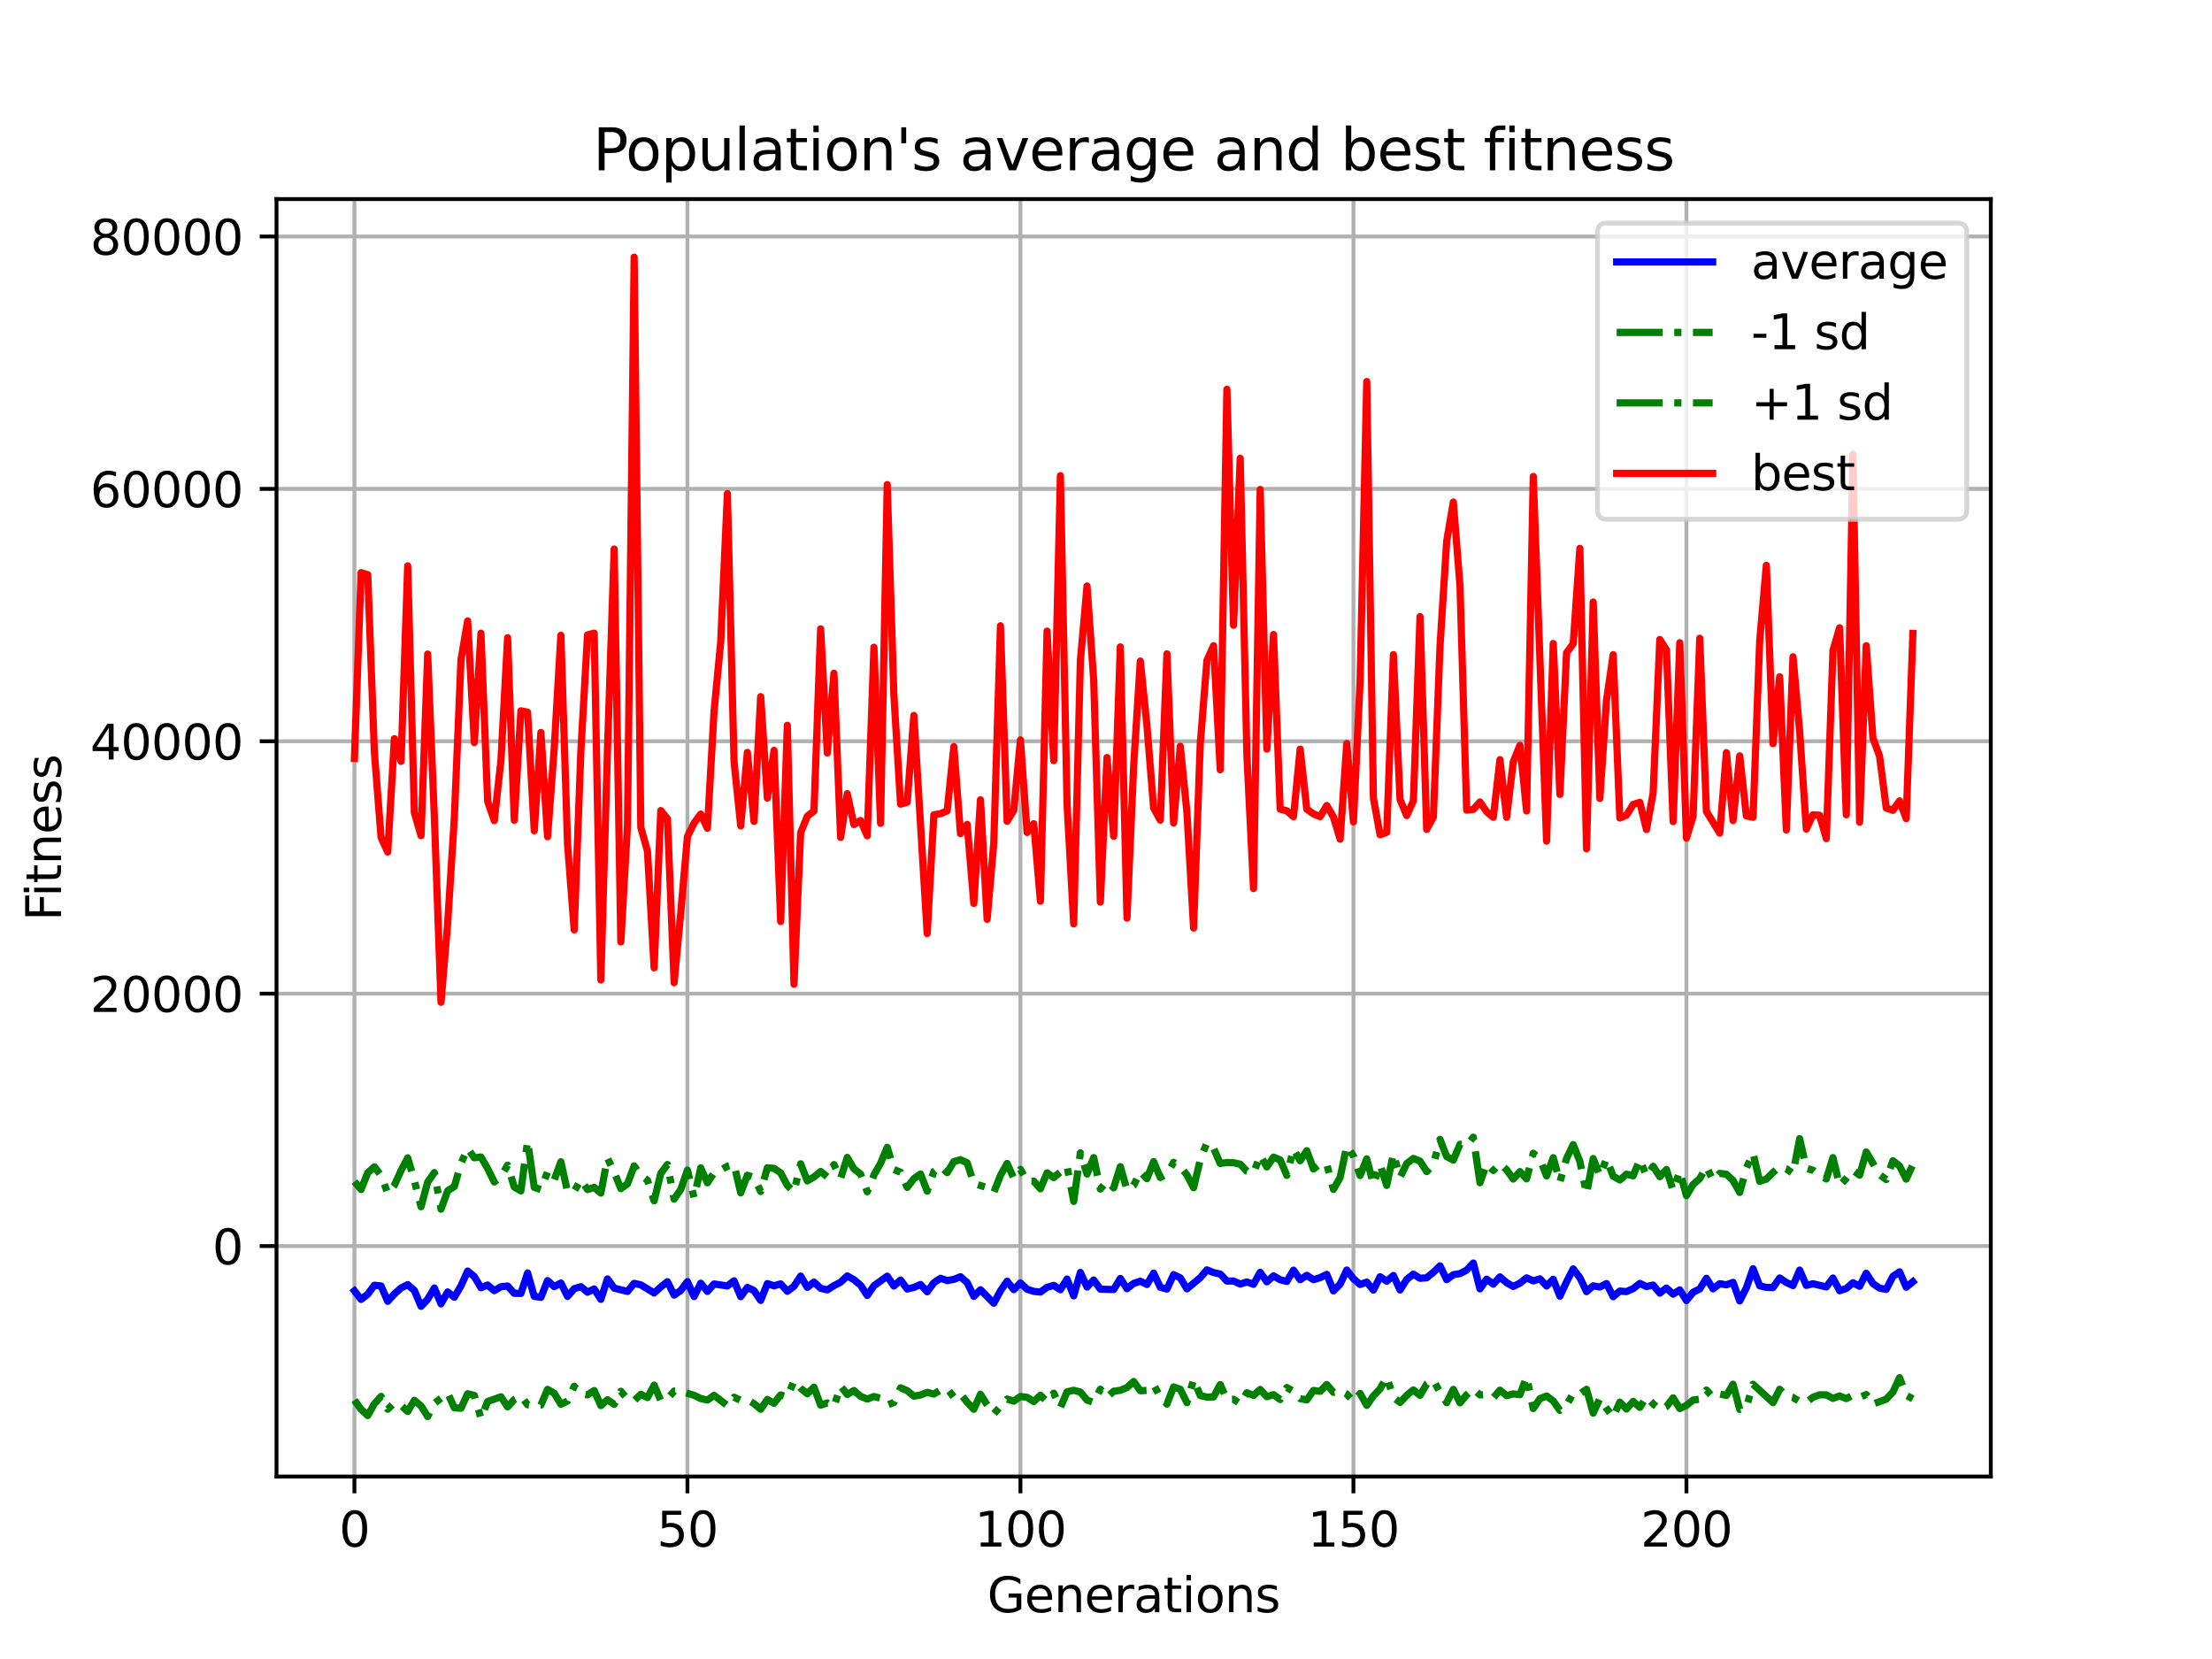 <?xml version="1.0" encoding="utf-8" standalone="no"?>
<!DOCTYPE svg PUBLIC "-//W3C//DTD SVG 1.1//EN"
  "http://www.w3.org/Graphics/SVG/1.1/DTD/svg11.dtd">
<svg xmlns:xlink="http://www.w3.org/1999/xlink" width="460.8pt" height="345.6pt" viewBox="0 0 460.8 345.6" xmlns="http://www.w3.org/2000/svg" version="1.1">
 <defs>
  <style type="text/css">*{stroke-linejoin: round; stroke-linecap: butt}</style>
 </defs>
 <g id="figure_1">
  <g id="patch_1">
   <path d="M 0 345.6 
L 460.8 345.6 
L 460.8 0 
L 0 0 
z
" style="fill: #ffffff"/>
  </g>
  <g id="axes_1">
   <g id="patch_2">
    <path d="M 57.6 307.584 
L 414.72 307.584 
L 414.72 41.472 
L 57.6 41.472 
z
" style="fill: #ffffff"/>
   </g>
   <g id="matplotlib.axis_1">
    <g id="xtick_1">
     <g id="line2d_1">
      <path d="M 73.833 307.584 
L 73.833 41.472 
" clip-path="url(#p786866c94f)" style="fill: none; stroke: #b0b0b0; stroke-width: 0.8; stroke-linecap: square"/>
     </g>
     <g id="line2d_2">
      <defs>
       <path id="m89f3558fd3" d="M 0 0 
L 0 3.5 
" style="stroke: #000000; stroke-width: 0.8"/>
      </defs>
      <g>
       <use xlink:href="#m89f3558fd3" x="73.833" y="307.584" style="stroke: #000000; stroke-width: 0.8"/>
      </g>
     </g>
     <g id="text_1">
      <!-- 0 -->
      <g transform="translate(70.651 322.182)scale(0.1 -0.1)">
       <defs>
        <path id="DejaVuSans-30" d="M 2034 4250 
Q 1547 4250 1301 3770 
Q 1056 3291 1056 2328 
Q 1056 1369 1301 889 
Q 1547 409 2034 409 
Q 2525 409 2770 889 
Q 3016 1369 3016 2328 
Q 3016 3291 2770 3770 
Q 2525 4250 2034 4250 
z
M 2034 4750 
Q 2819 4750 3233 4129 
Q 3647 3509 3647 2328 
Q 3647 1150 3233 529 
Q 2819 -91 2034 -91 
Q 1250 -91 836 529 
Q 422 1150 422 2328 
Q 422 3509 836 4129 
Q 1250 4750 2034 4750 
z
" transform="scale(0.016)"/>
       </defs>
       <use xlink:href="#DejaVuSans-30"/>
      </g>
     </g>
    </g>
    <g id="xtick_2">
     <g id="line2d_3">
      <path d="M 143.203 307.584 
L 143.203 41.472 
" clip-path="url(#p786866c94f)" style="fill: none; stroke: #b0b0b0; stroke-width: 0.8; stroke-linecap: square"/>
     </g>
     <g id="line2d_4">
      <g>
       <use xlink:href="#m89f3558fd3" x="143.203" y="307.584" style="stroke: #000000; stroke-width: 0.8"/>
      </g>
     </g>
     <g id="text_2">
      <!-- 50 -->
      <g transform="translate(136.841 322.182)scale(0.1 -0.1)">
       <defs>
        <path id="DejaVuSans-35" d="M 691 4666 
L 3169 4666 
L 3169 4134 
L 1269 4134 
L 1269 2991 
Q 1406 3038 1543 3061 
Q 1681 3084 1819 3084 
Q 2600 3084 3056 2656 
Q 3513 2228 3513 1497 
Q 3513 744 3044 326 
Q 2575 -91 1722 -91 
Q 1428 -91 1123 -41 
Q 819 9 494 109 
L 494 744 
Q 775 591 1075 516 
Q 1375 441 1709 441 
Q 2250 441 2565 725 
Q 2881 1009 2881 1497 
Q 2881 1984 2565 2268 
Q 2250 2553 1709 2553 
Q 1456 2553 1204 2497 
Q 953 2441 691 2322 
L 691 4666 
z
" transform="scale(0.016)"/>
       </defs>
       <use xlink:href="#DejaVuSans-35"/>
       <use xlink:href="#DejaVuSans-30" x="63.623"/>
      </g>
     </g>
    </g>
    <g id="xtick_3">
     <g id="line2d_5">
      <path d="M 212.574 307.584 
L 212.574 41.472 
" clip-path="url(#p786866c94f)" style="fill: none; stroke: #b0b0b0; stroke-width: 0.8; stroke-linecap: square"/>
     </g>
     <g id="line2d_6">
      <g>
       <use xlink:href="#m89f3558fd3" x="212.574" y="307.584" style="stroke: #000000; stroke-width: 0.8"/>
      </g>
     </g>
     <g id="text_3">
      <!-- 100 -->
      <g transform="translate(203.03 322.182)scale(0.1 -0.1)">
       <defs>
        <path id="DejaVuSans-31" d="M 794 531 
L 1825 531 
L 1825 4091 
L 703 3866 
L 703 4441 
L 1819 4666 
L 2450 4666 
L 2450 531 
L 3481 531 
L 3481 0 
L 794 0 
L 794 531 
z
" transform="scale(0.016)"/>
       </defs>
       <use xlink:href="#DejaVuSans-31"/>
       <use xlink:href="#DejaVuSans-30" x="63.623"/>
       <use xlink:href="#DejaVuSans-30" x="127.246"/>
      </g>
     </g>
    </g>
    <g id="xtick_4">
     <g id="line2d_7">
      <path d="M 281.945 307.584 
L 281.945 41.472 
" clip-path="url(#p786866c94f)" style="fill: none; stroke: #b0b0b0; stroke-width: 0.8; stroke-linecap: square"/>
     </g>
     <g id="line2d_8">
      <g>
       <use xlink:href="#m89f3558fd3" x="281.945" y="307.584" style="stroke: #000000; stroke-width: 0.8"/>
      </g>
     </g>
     <g id="text_4">
      <!-- 150 -->
      <g transform="translate(272.401 322.182)scale(0.1 -0.1)">
       <use xlink:href="#DejaVuSans-31"/>
       <use xlink:href="#DejaVuSans-35" x="63.623"/>
       <use xlink:href="#DejaVuSans-30" x="127.246"/>
      </g>
     </g>
    </g>
    <g id="xtick_5">
     <g id="line2d_9">
      <path d="M 351.315 307.584 
L 351.315 41.472 
" clip-path="url(#p786866c94f)" style="fill: none; stroke: #b0b0b0; stroke-width: 0.8; stroke-linecap: square"/>
     </g>
     <g id="line2d_10">
      <g>
       <use xlink:href="#m89f3558fd3" x="351.315" y="307.584" style="stroke: #000000; stroke-width: 0.8"/>
      </g>
     </g>
     <g id="text_5">
      <!-- 200 -->
      <g transform="translate(341.771 322.182)scale(0.1 -0.1)">
       <defs>
        <path id="DejaVuSans-32" d="M 1228 531 
L 3431 531 
L 3431 0 
L 469 0 
L 469 531 
Q 828 903 1448 1529 
Q 2069 2156 2228 2338 
Q 2531 2678 2651 2914 
Q 2772 3150 2772 3378 
Q 2772 3750 2511 3984 
Q 2250 4219 1831 4219 
Q 1534 4219 1204 4116 
Q 875 4013 500 3803 
L 500 4441 
Q 881 4594 1212 4672 
Q 1544 4750 1819 4750 
Q 2544 4750 2975 4387 
Q 3406 4025 3406 3419 
Q 3406 3131 3298 2873 
Q 3191 2616 2906 2266 
Q 2828 2175 2409 1742 
Q 1991 1309 1228 531 
z
" transform="scale(0.016)"/>
       </defs>
       <use xlink:href="#DejaVuSans-32"/>
       <use xlink:href="#DejaVuSans-30" x="63.623"/>
       <use xlink:href="#DejaVuSans-30" x="127.246"/>
      </g>
     </g>
    </g>
    <g id="text_6">
     <!-- Generations -->
     <g transform="translate(205.662 335.861)scale(0.1 -0.1)">
      <defs>
       <path id="DejaVuSans-47" d="M 3809 666 
L 3809 1919 
L 2778 1919 
L 2778 2438 
L 4434 2438 
L 4434 434 
Q 4069 175 3628 42 
Q 3188 -91 2688 -91 
Q 1594 -91 976 548 
Q 359 1188 359 2328 
Q 359 3472 976 4111 
Q 1594 4750 2688 4750 
Q 3144 4750 3555 4637 
Q 3966 4525 4313 4306 
L 4313 3634 
Q 3963 3931 3569 4081 
Q 3175 4231 2741 4231 
Q 1884 4231 1454 3753 
Q 1025 3275 1025 2328 
Q 1025 1384 1454 906 
Q 1884 428 2741 428 
Q 3075 428 3337 486 
Q 3600 544 3809 666 
z
" transform="scale(0.016)"/>
       <path id="DejaVuSans-65" d="M 3597 1894 
L 3597 1613 
L 953 1613 
Q 991 1019 1311 708 
Q 1631 397 2203 397 
Q 2534 397 2845 478 
Q 3156 559 3463 722 
L 3463 178 
Q 3153 47 2828 -22 
Q 2503 -91 2169 -91 
Q 1331 -91 842 396 
Q 353 884 353 1716 
Q 353 2575 817 3079 
Q 1281 3584 2069 3584 
Q 2775 3584 3186 3129 
Q 3597 2675 3597 1894 
z
M 3022 2063 
Q 3016 2534 2758 2815 
Q 2500 3097 2075 3097 
Q 1594 3097 1305 2825 
Q 1016 2553 972 2059 
L 3022 2063 
z
" transform="scale(0.016)"/>
       <path id="DejaVuSans-6e" d="M 3513 2113 
L 3513 0 
L 2938 0 
L 2938 2094 
Q 2938 2591 2744 2837 
Q 2550 3084 2163 3084 
Q 1697 3084 1428 2787 
Q 1159 2491 1159 1978 
L 1159 0 
L 581 0 
L 581 3500 
L 1159 3500 
L 1159 2956 
Q 1366 3272 1645 3428 
Q 1925 3584 2291 3584 
Q 2894 3584 3203 3211 
Q 3513 2838 3513 2113 
z
" transform="scale(0.016)"/>
       <path id="DejaVuSans-72" d="M 2631 2963 
Q 2534 3019 2420 3045 
Q 2306 3072 2169 3072 
Q 1681 3072 1420 2755 
Q 1159 2438 1159 1844 
L 1159 0 
L 581 0 
L 581 3500 
L 1159 3500 
L 1159 2956 
Q 1341 3275 1631 3429 
Q 1922 3584 2338 3584 
Q 2397 3584 2469 3576 
Q 2541 3569 2628 3553 
L 2631 2963 
z
" transform="scale(0.016)"/>
       <path id="DejaVuSans-61" d="M 2194 1759 
Q 1497 1759 1228 1600 
Q 959 1441 959 1056 
Q 959 750 1161 570 
Q 1363 391 1709 391 
Q 2188 391 2477 730 
Q 2766 1069 2766 1631 
L 2766 1759 
L 2194 1759 
z
M 3341 1997 
L 3341 0 
L 2766 0 
L 2766 531 
Q 2569 213 2275 61 
Q 1981 -91 1556 -91 
Q 1019 -91 701 211 
Q 384 513 384 1019 
Q 384 1609 779 1909 
Q 1175 2209 1959 2209 
L 2766 2209 
L 2766 2266 
Q 2766 2663 2505 2880 
Q 2244 3097 1772 3097 
Q 1472 3097 1187 3025 
Q 903 2953 641 2809 
L 641 3341 
Q 956 3463 1253 3523 
Q 1550 3584 1831 3584 
Q 2591 3584 2966 3190 
Q 3341 2797 3341 1997 
z
" transform="scale(0.016)"/>
       <path id="DejaVuSans-74" d="M 1172 4494 
L 1172 3500 
L 2356 3500 
L 2356 3053 
L 1172 3053 
L 1172 1153 
Q 1172 725 1289 603 
Q 1406 481 1766 481 
L 2356 481 
L 2356 0 
L 1766 0 
Q 1100 0 847 248 
Q 594 497 594 1153 
L 594 3053 
L 172 3053 
L 172 3500 
L 594 3500 
L 594 4494 
L 1172 4494 
z
" transform="scale(0.016)"/>
       <path id="DejaVuSans-69" d="M 603 3500 
L 1178 3500 
L 1178 0 
L 603 0 
L 603 3500 
z
M 603 4863 
L 1178 4863 
L 1178 4134 
L 603 4134 
L 603 4863 
z
" transform="scale(0.016)"/>
       <path id="DejaVuSans-6f" d="M 1959 3097 
Q 1497 3097 1228 2736 
Q 959 2375 959 1747 
Q 959 1119 1226 758 
Q 1494 397 1959 397 
Q 2419 397 2687 759 
Q 2956 1122 2956 1747 
Q 2956 2369 2687 2733 
Q 2419 3097 1959 3097 
z
M 1959 3584 
Q 2709 3584 3137 3096 
Q 3566 2609 3566 1747 
Q 3566 888 3137 398 
Q 2709 -91 1959 -91 
Q 1206 -91 779 398 
Q 353 888 353 1747 
Q 353 2609 779 3096 
Q 1206 3584 1959 3584 
z
" transform="scale(0.016)"/>
       <path id="DejaVuSans-73" d="M 2834 3397 
L 2834 2853 
Q 2591 2978 2328 3040 
Q 2066 3103 1784 3103 
Q 1356 3103 1142 2972 
Q 928 2841 928 2578 
Q 928 2378 1081 2264 
Q 1234 2150 1697 2047 
L 1894 2003 
Q 2506 1872 2764 1633 
Q 3022 1394 3022 966 
Q 3022 478 2636 193 
Q 2250 -91 1575 -91 
Q 1294 -91 989 -36 
Q 684 19 347 128 
L 347 722 
Q 666 556 975 473 
Q 1284 391 1588 391 
Q 1994 391 2212 530 
Q 2431 669 2431 922 
Q 2431 1156 2273 1281 
Q 2116 1406 1581 1522 
L 1381 1569 
Q 847 1681 609 1914 
Q 372 2147 372 2553 
Q 372 3047 722 3315 
Q 1072 3584 1716 3584 
Q 2034 3584 2315 3537 
Q 2597 3491 2834 3397 
z
" transform="scale(0.016)"/>
      </defs>
      <use xlink:href="#DejaVuSans-47"/>
      <use xlink:href="#DejaVuSans-65" x="77.49"/>
      <use xlink:href="#DejaVuSans-6e" x="139.014"/>
      <use xlink:href="#DejaVuSans-65" x="202.393"/>
      <use xlink:href="#DejaVuSans-72" x="263.916"/>
      <use xlink:href="#DejaVuSans-61" x="305.029"/>
      <use xlink:href="#DejaVuSans-74" x="366.309"/>
      <use xlink:href="#DejaVuSans-69" x="405.518"/>
      <use xlink:href="#DejaVuSans-6f" x="433.301"/>
      <use xlink:href="#DejaVuSans-6e" x="494.482"/>
      <use xlink:href="#DejaVuSans-73" x="557.861"/>
     </g>
    </g>
   </g>
   <g id="matplotlib.axis_2">
    <g id="ytick_1">
     <g id="line2d_11">
      <path d="M 57.6 259.58 
L 414.72 259.58 
" clip-path="url(#p786866c94f)" style="fill: none; stroke: #b0b0b0; stroke-width: 0.8; stroke-linecap: square"/>
     </g>
     <g id="line2d_12">
      <defs>
       <path id="m055a1d7d1d" d="M 0 0 
L -3.5 0 
" style="stroke: #000000; stroke-width: 0.8"/>
      </defs>
      <g>
       <use xlink:href="#m055a1d7d1d" x="57.6" y="259.58" style="stroke: #000000; stroke-width: 0.8"/>
      </g>
     </g>
     <g id="text_7">
      <!-- 0 -->
      <g transform="translate(44.237 263.38)scale(0.1 -0.1)">
       <use xlink:href="#DejaVuSans-30"/>
      </g>
     </g>
    </g>
    <g id="ytick_2">
     <g id="line2d_13">
      <path d="M 57.6 207.001 
L 414.72 207.001 
" clip-path="url(#p786866c94f)" style="fill: none; stroke: #b0b0b0; stroke-width: 0.8; stroke-linecap: square"/>
     </g>
     <g id="line2d_14">
      <g>
       <use xlink:href="#m055a1d7d1d" x="57.6" y="207.001" style="stroke: #000000; stroke-width: 0.8"/>
      </g>
     </g>
     <g id="text_8">
      <!-- 20000 -->
      <g transform="translate(18.788 210.801)scale(0.1 -0.1)">
       <use xlink:href="#DejaVuSans-32"/>
       <use xlink:href="#DejaVuSans-30" x="63.623"/>
       <use xlink:href="#DejaVuSans-30" x="127.246"/>
       <use xlink:href="#DejaVuSans-30" x="190.869"/>
       <use xlink:href="#DejaVuSans-30" x="254.492"/>
      </g>
     </g>
    </g>
    <g id="ytick_3">
     <g id="line2d_15">
      <path d="M 57.6 154.422 
L 414.72 154.422 
" clip-path="url(#p786866c94f)" style="fill: none; stroke: #b0b0b0; stroke-width: 0.8; stroke-linecap: square"/>
     </g>
     <g id="line2d_16">
      <g>
       <use xlink:href="#m055a1d7d1d" x="57.6" y="154.422" style="stroke: #000000; stroke-width: 0.8"/>
      </g>
     </g>
     <g id="text_9">
      <!-- 40000 -->
      <g transform="translate(18.788 158.221)scale(0.1 -0.1)">
       <defs>
        <path id="DejaVuSans-34" d="M 2419 4116 
L 825 1625 
L 2419 1625 
L 2419 4116 
z
M 2253 4666 
L 3047 4666 
L 3047 1625 
L 3713 1625 
L 3713 1100 
L 3047 1100 
L 3047 0 
L 2419 0 
L 2419 1100 
L 313 1100 
L 313 1709 
L 2253 4666 
z
" transform="scale(0.016)"/>
       </defs>
       <use xlink:href="#DejaVuSans-34"/>
       <use xlink:href="#DejaVuSans-30" x="63.623"/>
       <use xlink:href="#DejaVuSans-30" x="127.246"/>
       <use xlink:href="#DejaVuSans-30" x="190.869"/>
       <use xlink:href="#DejaVuSans-30" x="254.492"/>
      </g>
     </g>
    </g>
    <g id="ytick_4">
     <g id="line2d_17">
      <path d="M 57.6 101.843 
L 414.72 101.843 
" clip-path="url(#p786866c94f)" style="fill: none; stroke: #b0b0b0; stroke-width: 0.8; stroke-linecap: square"/>
     </g>
     <g id="line2d_18">
      <g>
       <use xlink:href="#m055a1d7d1d" x="57.6" y="101.843" style="stroke: #000000; stroke-width: 0.8"/>
      </g>
     </g>
     <g id="text_10">
      <!-- 60000 -->
      <g transform="translate(18.788 105.642)scale(0.1 -0.1)">
       <defs>
        <path id="DejaVuSans-36" d="M 2113 2584 
Q 1688 2584 1439 2293 
Q 1191 2003 1191 1497 
Q 1191 994 1439 701 
Q 1688 409 2113 409 
Q 2538 409 2786 701 
Q 3034 994 3034 1497 
Q 3034 2003 2786 2293 
Q 2538 2584 2113 2584 
z
M 3366 4563 
L 3366 3988 
Q 3128 4100 2886 4159 
Q 2644 4219 2406 4219 
Q 1781 4219 1451 3797 
Q 1122 3375 1075 2522 
Q 1259 2794 1537 2939 
Q 1816 3084 2150 3084 
Q 2853 3084 3261 2657 
Q 3669 2231 3669 1497 
Q 3669 778 3244 343 
Q 2819 -91 2113 -91 
Q 1303 -91 875 529 
Q 447 1150 447 2328 
Q 447 3434 972 4092 
Q 1497 4750 2381 4750 
Q 2619 4750 2861 4703 
Q 3103 4656 3366 4563 
z
" transform="scale(0.016)"/>
       </defs>
       <use xlink:href="#DejaVuSans-36"/>
       <use xlink:href="#DejaVuSans-30" x="63.623"/>
       <use xlink:href="#DejaVuSans-30" x="127.246"/>
       <use xlink:href="#DejaVuSans-30" x="190.869"/>
       <use xlink:href="#DejaVuSans-30" x="254.492"/>
      </g>
     </g>
    </g>
    <g id="ytick_5">
     <g id="line2d_19">
      <path d="M 57.6 49.264 
L 414.72 49.264 
" clip-path="url(#p786866c94f)" style="fill: none; stroke: #b0b0b0; stroke-width: 0.8; stroke-linecap: square"/>
     </g>
     <g id="line2d_20">
      <g>
       <use xlink:href="#m055a1d7d1d" x="57.6" y="49.264" style="stroke: #000000; stroke-width: 0.8"/>
      </g>
     </g>
     <g id="text_11">
      <!-- 80000 -->
      <g transform="translate(18.788 53.063)scale(0.1 -0.1)">
       <defs>
        <path id="DejaVuSans-38" d="M 2034 2216 
Q 1584 2216 1326 1975 
Q 1069 1734 1069 1313 
Q 1069 891 1326 650 
Q 1584 409 2034 409 
Q 2484 409 2743 651 
Q 3003 894 3003 1313 
Q 3003 1734 2745 1975 
Q 2488 2216 2034 2216 
z
M 1403 2484 
Q 997 2584 770 2862 
Q 544 3141 544 3541 
Q 544 4100 942 4425 
Q 1341 4750 2034 4750 
Q 2731 4750 3128 4425 
Q 3525 4100 3525 3541 
Q 3525 3141 3298 2862 
Q 3072 2584 2669 2484 
Q 3125 2378 3379 2068 
Q 3634 1759 3634 1313 
Q 3634 634 3220 271 
Q 2806 -91 2034 -91 
Q 1263 -91 848 271 
Q 434 634 434 1313 
Q 434 1759 690 2068 
Q 947 2378 1403 2484 
z
M 1172 3481 
Q 1172 3119 1398 2916 
Q 1625 2713 2034 2713 
Q 2441 2713 2670 2916 
Q 2900 3119 2900 3481 
Q 2900 3844 2670 4047 
Q 2441 4250 2034 4250 
Q 1625 4250 1398 4047 
Q 1172 3844 1172 3481 
z
" transform="scale(0.016)"/>
       </defs>
       <use xlink:href="#DejaVuSans-38"/>
       <use xlink:href="#DejaVuSans-30" x="63.623"/>
       <use xlink:href="#DejaVuSans-30" x="127.246"/>
       <use xlink:href="#DejaVuSans-30" x="190.869"/>
       <use xlink:href="#DejaVuSans-30" x="254.492"/>
      </g>
     </g>
    </g>
    <g id="text_12">
     <!-- Fitness -->
     <g transform="translate(12.708 191.845)rotate(-90)scale(0.1 -0.1)">
      <defs>
       <path id="DejaVuSans-46" d="M 628 4666 
L 3309 4666 
L 3309 4134 
L 1259 4134 
L 1259 2759 
L 3109 2759 
L 3109 2228 
L 1259 2228 
L 1259 0 
L 628 0 
L 628 4666 
z
" transform="scale(0.016)"/>
      </defs>
      <use xlink:href="#DejaVuSans-46"/>
      <use xlink:href="#DejaVuSans-69" x="50.27"/>
      <use xlink:href="#DejaVuSans-74" x="78.053"/>
      <use xlink:href="#DejaVuSans-6e" x="117.262"/>
      <use xlink:href="#DejaVuSans-65" x="180.641"/>
      <use xlink:href="#DejaVuSans-73" x="242.164"/>
      <use xlink:href="#DejaVuSans-73" x="294.264"/>
     </g>
    </g>
   </g>
   <g id="line2d_21">
    <path d="M 73.833 268.908 
L 75.22 270.694 
L 76.608 269.601 
L 77.995 267.743 
L 79.382 267.886 
L 80.77 271.084 
L 82.157 269.566 
L 83.545 268.309 
L 84.932 267.614 
L 86.319 268.833 
L 87.707 272.13 
L 89.094 270.667 
L 90.482 268.319 
L 91.869 271.62 
L 93.257 269.125 
L 94.644 270.23 
L 96.031 267.869 
L 97.419 264.784 
L 98.806 265.939 
L 100.194 268.256 
L 101.581 267.694 
L 102.968 268.87 
L 104.356 268.048 
L 105.743 267.902 
L 107.131 269.417 
L 108.518 269.446 
L 109.905 265.173 
L 111.293 270.053 
L 112.68 270.261 
L 114.068 266.771 
L 115.455 268.032 
L 116.843 267.275 
L 118.23 270.065 
L 119.617 268.467 
L 121.005 268.04 
L 122.392 269.193 
L 123.78 268.507 
L 125.167 270.676 
L 126.554 266.428 
L 127.942 268.345 
L 130.717 269.029 
L 132.104 267.345 
L 133.491 267.656 
L 136.266 269.349 
L 137.654 268.097 
L 139.041 266.998 
L 140.429 269.791 
L 141.816 268.82 
L 143.203 266.987 
L 144.591 270.085 
L 145.978 267.32 
L 147.366 269.031 
L 148.753 267.477 
L 151.528 267.883 
L 152.915 266.814 
L 154.303 270.111 
L 155.69 268.196 
L 157.077 268.857 
L 158.465 270.894 
L 159.852 267.393 
L 161.24 267.858 
L 162.627 267.457 
L 164.015 268.994 
L 165.402 267.958 
L 166.789 265.828 
L 168.177 268.179 
L 169.564 267.076 
L 170.952 268.372 
L 172.339 268.701 
L 173.726 267.825 
L 175.114 267.106 
L 176.501 265.8 
L 177.889 266.579 
L 179.276 267.735 
L 180.663 269.864 
L 182.051 267.856 
L 184.826 265.848 
L 186.213 267.894 
L 187.601 266.652 
L 188.988 268.526 
L 190.375 268.194 
L 191.763 267.585 
L 193.15 269.105 
L 194.538 267.22 
L 195.925 266.286 
L 197.312 266.765 
L 198.7 266.519 
L 200.087 265.962 
L 201.475 267.176 
L 202.862 270.053 
L 204.25 268.68 
L 207.024 271.483 
L 208.412 268.913 
L 209.799 266.905 
L 211.187 268.656 
L 212.574 267.254 
L 213.961 268.579 
L 215.349 269.008 
L 216.736 269.158 
L 218.124 268.165 
L 219.511 267.77 
L 220.898 268.68 
L 222.286 266.449 
L 223.673 269.95 
L 225.061 265.073 
L 226.448 268.118 
L 227.836 266.647 
L 229.223 268.552 
L 231.998 268.64 
L 233.385 266.329 
L 234.773 268.456 
L 236.16 267.357 
L 237.547 266.898 
L 238.935 267.582 
L 240.322 265.213 
L 241.71 268.158 
L 243.097 268.529 
L 244.484 265.531 
L 245.872 266.199 
L 247.259 268.487 
L 250.034 266.163 
L 251.422 264.537 
L 252.809 265.1 
L 254.196 265.407 
L 255.584 266.866 
L 256.971 266.855 
L 258.359 267.488 
L 259.746 267.055 
L 261.133 267.541 
L 262.521 265.049 
L 263.908 267.03 
L 265.296 265.786 
L 266.683 266.59 
L 268.07 266.952 
L 269.458 264.591 
L 270.845 266.585 
L 272.233 265.671 
L 273.62 266.591 
L 275.008 266.15 
L 276.395 265.481 
L 277.782 268.911 
L 279.17 267.514 
L 280.557 264.569 
L 281.945 266.384 
L 283.332 267.58 
L 284.719 267.092 
L 286.107 268.745 
L 287.494 265.969 
L 288.882 266.901 
L 290.269 265.712 
L 291.657 268.721 
L 293.044 266.533 
L 294.431 265.43 
L 295.819 266.29 
L 297.206 266.186 
L 298.594 265.045 
L 299.981 263.701 
L 301.368 266.571 
L 302.756 265.55 
L 304.143 265.308 
L 305.531 264.589 
L 306.918 263.111 
L 308.305 268.489 
L 309.693 266.485 
L 311.08 267.505 
L 312.468 266 
L 313.855 267.208 
L 315.243 267.997 
L 316.63 267.301 
L 318.017 266.201 
L 319.405 266.837 
L 320.792 266.397 
L 322.18 267.891 
L 323.567 266.5 
L 324.954 270.025 
L 326.342 267.028 
L 327.729 264.334 
L 329.117 266.158 
L 330.504 269.069 
L 331.891 267.863 
L 333.279 268.115 
L 334.666 267.387 
L 336.054 270.12 
L 337.441 268.947 
L 338.829 269.067 
L 340.216 268.441 
L 341.603 267.357 
L 342.991 268.018 
L 344.378 267.706 
L 345.766 269.383 
L 347.153 268.321 
L 348.54 269.591 
L 349.928 268.707 
L 351.315 270.925 
L 352.703 269.194 
L 354.09 268.509 
L 355.477 266.3 
L 356.865 268.489 
L 358.252 267.412 
L 359.64 267.653 
L 361.027 267.137 
L 362.415 271.005 
L 363.802 268.268 
L 365.189 264.296 
L 366.577 267.857 
L 367.964 268.183 
L 369.352 268.22 
L 370.739 266.225 
L 372.126 267.166 
L 373.514 267.806 
L 374.901 264.584 
L 376.289 267.77 
L 377.676 267.425 
L 380.451 268.092 
L 381.838 266.234 
L 383.226 268.877 
L 384.613 268.426 
L 386.001 267.221 
L 387.388 267.96 
L 388.775 265.238 
L 390.163 267.39 
L 391.55 268.349 
L 392.938 268.597 
L 394.325 265.889 
L 395.712 264.948 
L 397.1 268.148 
L 398.487 267.012 
L 398.487 267.012 
" clip-path="url(#p786866c94f)" style="fill: none; stroke: #0000ff; stroke-width: 1.5; stroke-linecap: square"/>
   </g>
   <g id="line2d_22">
    <path d="M 73.833 291.673 
L 75.22 293.591 
L 76.608 294.887 
L 77.995 292.425 
L 79.382 290.891 
L 80.77 293.57 
L 82.157 292.23 
L 83.545 292.772 
L 84.932 294.03 
L 86.319 291.708 
L 87.707 292.873 
L 89.094 295.091 
L 90.482 292.369 
L 93.257 290.187 
L 94.644 293.271 
L 96.031 293.367 
L 97.419 290.338 
L 98.806 290.69 
L 100.194 295.488 
L 101.581 291.958 
L 104.356 290.972 
L 105.743 293.077 
L 107.131 291.548 
L 108.518 290.809 
L 109.905 292.634 
L 111.293 292.762 
L 112.68 292.707 
L 114.068 289.422 
L 115.455 290.245 
L 116.843 292.531 
L 118.23 291.862 
L 119.617 288.779 
L 121.005 290.344 
L 122.392 290.577 
L 123.78 289.673 
L 125.167 292.812 
L 126.554 291.598 
L 127.942 292.544 
L 129.329 289.822 
L 130.717 291.446 
L 132.104 291.806 
L 133.491 290.452 
L 134.879 291.141 
L 136.266 288.538 
L 137.654 291.767 
L 139.041 291.41 
L 140.429 289.779 
L 141.816 289.854 
L 144.591 290.665 
L 145.978 291.347 
L 147.366 291.658 
L 148.753 290.673 
L 151.528 292.817 
L 152.915 291.062 
L 154.303 291.723 
L 155.69 291.57 
L 157.077 292.415 
L 158.465 293.577 
L 159.852 291.522 
L 161.24 292.327 
L 162.627 290.591 
L 164.015 291.039 
L 165.402 287.643 
L 166.789 289.212 
L 168.177 290.351 
L 169.564 288.969 
L 170.952 292.714 
L 172.339 292.255 
L 173.726 293.045 
L 175.114 288.735 
L 176.501 290.492 
L 177.889 289.674 
L 179.276 290.887 
L 180.663 291.454 
L 182.051 290.923 
L 183.438 291.281 
L 184.826 292.689 
L 186.213 292.16 
L 187.601 289.12 
L 188.988 289.699 
L 190.375 290.847 
L 191.763 290.606 
L 193.15 290.052 
L 194.538 290.4 
L 195.925 289.575 
L 197.312 289.248 
L 198.7 291.053 
L 200.087 290.34 
L 201.475 292.12 
L 202.862 293.582 
L 204.25 290.45 
L 205.637 292.661 
L 207.024 294.537 
L 209.799 291.443 
L 211.187 291.886 
L 212.574 290.902 
L 213.961 291.085 
L 215.349 291.973 
L 216.736 290.659 
L 218.124 292.002 
L 219.511 290.227 
L 220.898 293.229 
L 222.286 289.939 
L 223.673 289.622 
L 225.061 289.988 
L 226.448 291.656 
L 227.836 292.142 
L 229.223 289.394 
L 230.61 291.058 
L 231.998 289.822 
L 233.385 289.626 
L 234.773 289.05 
L 236.16 287.785 
L 237.547 289.723 
L 238.935 289.629 
L 240.322 288.453 
L 241.71 291.021 
L 243.097 292.5 
L 244.484 288.926 
L 245.872 289.407 
L 247.259 292.204 
L 248.647 287.351 
L 250.034 290.715 
L 251.422 291.038 
L 252.809 291.003 
L 254.196 288.43 
L 255.584 291.564 
L 256.971 291.489 
L 258.359 292.452 
L 259.746 290.132 
L 261.133 290.693 
L 262.521 289.443 
L 263.908 290.964 
L 265.296 290.523 
L 266.683 291.552 
L 268.07 289.05 
L 269.458 289.82 
L 270.845 291.363 
L 272.233 291.633 
L 273.62 289.658 
L 275.008 289.839 
L 276.395 288.423 
L 277.782 290.05 
L 279.17 289.732 
L 280.557 290.402 
L 281.945 291.959 
L 283.332 290.274 
L 284.719 292.768 
L 286.107 290.794 
L 287.494 289.334 
L 288.882 286.863 
L 290.269 291.074 
L 291.657 292.159 
L 293.044 290.683 
L 294.431 289.54 
L 295.819 290.682 
L 297.206 288.315 
L 298.594 287.483 
L 299.981 290.053 
L 301.368 292.204 
L 302.756 289.425 
L 304.143 292.242 
L 305.531 290.563 
L 306.918 289.331 
L 308.305 290.587 
L 309.693 290.509 
L 311.08 291.179 
L 312.468 289.597 
L 313.855 290.734 
L 315.243 290.376 
L 316.63 290.54 
L 318.017 286.823 
L 319.405 293.427 
L 320.792 291.366 
L 322.18 290.812 
L 323.567 291.835 
L 324.954 293.809 
L 326.342 292.735 
L 327.729 290.225 
L 329.117 290.38 
L 330.504 289.414 
L 331.891 294.383 
L 333.279 291.34 
L 334.666 293.386 
L 336.054 295.208 
L 337.441 292.079 
L 338.829 293.532 
L 340.216 291.934 
L 341.603 293.189 
L 342.991 291.01 
L 344.378 292.455 
L 345.766 293.644 
L 347.153 293.01 
L 348.54 291.194 
L 349.928 293.42 
L 351.315 292.777 
L 352.703 291.644 
L 354.09 291.483 
L 355.477 289.561 
L 356.865 291.098 
L 358.252 290.39 
L 359.64 290.694 
L 361.027 288.353 
L 362.415 293.602 
L 363.802 293.181 
L 365.189 288.366 
L 369.352 292.194 
L 370.739 289.41 
L 372.126 290.85 
L 373.514 291.111 
L 374.901 291.97 
L 376.289 292.14 
L 377.676 291.072 
L 379.063 290.557 
L 380.451 290.581 
L 381.838 291.313 
L 383.226 290.796 
L 384.613 291.358 
L 386.001 290.651 
L 387.388 291.109 
L 388.775 290.504 
L 390.163 292.497 
L 392.938 291.473 
L 394.325 289.98 
L 395.712 286.994 
L 397.1 290.667 
L 398.487 291.402 
L 398.487 291.402 
" clip-path="url(#p786866c94f)" style="fill: none; stroke-dasharray: 9.6,2.4,1.5,2.4; stroke-dashoffset: 0; stroke: #008000; stroke-width: 1.5"/>
   </g>
   <g id="line2d_23">
    <path d="M 73.833 246.142 
L 75.22 247.797 
L 76.608 244.315 
L 77.995 243.061 
L 79.382 244.88 
L 80.77 248.598 
L 82.157 246.902 
L 83.545 243.846 
L 84.932 241.199 
L 86.319 245.958 
L 87.707 251.387 
L 89.094 246.243 
L 90.482 244.269 
L 91.869 251.896 
L 93.257 248.064 
L 94.644 247.188 
L 96.031 242.37 
L 97.419 239.23 
L 98.806 241.187 
L 100.194 241.024 
L 101.581 243.43 
L 102.968 246.227 
L 104.356 245.125 
L 105.743 242.727 
L 107.131 247.285 
L 108.518 248.083 
L 109.905 237.713 
L 111.293 247.344 
L 112.68 247.816 
L 114.068 244.119 
L 115.455 245.818 
L 116.843 242.019 
L 118.23 248.269 
L 119.617 248.154 
L 121.005 245.737 
L 122.392 247.808 
L 123.78 247.341 
L 125.167 248.541 
L 126.554 241.258 
L 127.942 244.145 
L 129.329 247.614 
L 130.717 246.612 
L 132.104 242.884 
L 133.491 244.859 
L 134.879 245.868 
L 136.266 250.159 
L 137.654 244.426 
L 139.041 242.585 
L 140.429 249.803 
L 141.816 247.785 
L 143.203 243.745 
L 144.591 249.506 
L 145.978 243.292 
L 147.366 246.404 
L 148.753 244.281 
L 150.14 243.743 
L 151.528 242.949 
L 152.915 242.566 
L 154.303 248.5 
L 155.69 244.822 
L 157.077 245.299 
L 158.465 248.21 
L 159.852 243.264 
L 161.24 243.39 
L 162.627 244.324 
L 164.015 246.949 
L 165.402 248.274 
L 166.789 242.444 
L 168.177 246.007 
L 169.564 245.184 
L 170.952 244.031 
L 172.339 245.147 
L 173.726 242.605 
L 175.114 245.476 
L 176.501 241.108 
L 177.889 243.484 
L 179.276 244.583 
L 180.663 248.274 
L 182.051 244.79 
L 183.438 242.345 
L 184.826 239.007 
L 186.213 243.629 
L 187.601 244.185 
L 188.988 247.352 
L 190.375 245.54 
L 191.763 244.564 
L 193.15 248.157 
L 194.538 244.04 
L 195.925 242.998 
L 197.312 244.282 
L 198.7 241.985 
L 200.087 241.585 
L 201.475 242.231 
L 202.862 246.523 
L 205.637 247.408 
L 207.024 248.429 
L 208.412 244.864 
L 209.799 242.367 
L 211.187 245.425 
L 212.574 243.605 
L 213.961 246.073 
L 215.349 246.043 
L 216.736 247.656 
L 218.124 244.329 
L 219.511 245.313 
L 222.286 242.959 
L 223.673 250.278 
L 225.061 240.158 
L 226.448 244.58 
L 227.836 241.152 
L 229.223 247.709 
L 230.61 246.031 
L 231.998 247.457 
L 233.385 243.032 
L 234.773 247.862 
L 236.16 246.93 
L 237.547 244.073 
L 238.935 245.536 
L 240.322 241.973 
L 241.71 245.294 
L 243.097 244.558 
L 244.484 242.136 
L 245.872 242.991 
L 247.259 244.769 
L 248.647 247.425 
L 250.034 241.611 
L 251.422 238.037 
L 252.809 239.197 
L 254.196 242.384 
L 255.584 242.168 
L 256.971 242.222 
L 258.359 242.523 
L 259.746 243.977 
L 261.133 244.389 
L 262.521 240.654 
L 263.908 243.095 
L 265.296 241.05 
L 266.683 241.627 
L 268.07 244.855 
L 269.458 239.361 
L 270.845 241.807 
L 272.233 239.709 
L 273.62 243.524 
L 275.008 242.461 
L 276.395 242.54 
L 277.782 247.772 
L 279.17 245.296 
L 280.557 238.736 
L 281.945 240.809 
L 283.332 244.887 
L 284.719 241.416 
L 286.107 246.695 
L 287.494 242.605 
L 288.882 246.939 
L 290.269 240.351 
L 291.657 245.282 
L 293.044 242.382 
L 294.431 241.319 
L 295.819 241.897 
L 297.206 244.056 
L 298.594 242.608 
L 299.981 237.348 
L 301.368 240.938 
L 302.756 241.675 
L 304.143 238.373 
L 305.531 238.616 
L 306.918 236.892 
L 308.305 246.392 
L 309.693 242.461 
L 311.08 243.832 
L 312.468 242.403 
L 313.855 243.682 
L 315.243 245.617 
L 316.63 244.062 
L 318.017 245.58 
L 319.405 240.246 
L 320.792 241.427 
L 322.18 244.97 
L 323.567 241.165 
L 324.954 246.241 
L 326.342 241.32 
L 327.729 238.442 
L 329.117 241.936 
L 330.504 248.724 
L 331.891 241.344 
L 333.279 244.889 
L 334.666 241.389 
L 336.054 245.031 
L 337.441 245.814 
L 338.829 244.602 
L 340.216 244.949 
L 341.603 241.524 
L 342.991 245.026 
L 344.378 242.957 
L 345.766 245.123 
L 347.153 243.632 
L 348.54 247.988 
L 349.928 243.995 
L 351.315 249.072 
L 352.703 246.744 
L 354.09 245.535 
L 355.477 243.038 
L 356.865 245.88 
L 358.252 244.435 
L 359.64 244.612 
L 361.027 245.92 
L 362.415 248.409 
L 363.802 243.354 
L 365.189 240.226 
L 366.577 246.106 
L 367.964 245.626 
L 369.352 244.246 
L 370.739 243.04 
L 372.126 243.481 
L 373.514 244.502 
L 374.901 237.199 
L 376.289 243.399 
L 377.676 243.777 
L 379.063 244.855 
L 380.451 245.603 
L 381.838 241.154 
L 383.226 246.958 
L 384.613 245.493 
L 386.001 243.791 
L 387.388 244.81 
L 388.775 239.972 
L 391.55 244.697 
L 392.938 245.721 
L 394.325 241.799 
L 395.712 242.903 
L 397.1 245.629 
L 398.487 242.622 
L 398.487 242.622 
" clip-path="url(#p786866c94f)" style="fill: none; stroke-dasharray: 9.6,2.4,1.5,2.4; stroke-dashoffset: 0; stroke: #008000; stroke-width: 1.5"/>
   </g>
   <g id="line2d_24">
    <path d="M 73.833 157.997 
L 75.22 119.286 
L 76.608 119.73 
L 77.995 156.783 
L 79.382 174.455 
L 80.77 177.497 
L 82.157 153.88 
L 83.545 158.602 
L 84.932 117.877 
L 86.319 169.299 
L 87.707 174.083 
L 89.094 136.251 
L 90.482 170.186 
L 91.869 208.793 
L 93.257 192.329 
L 94.644 170.482 
L 96.031 137.416 
L 97.419 129.348 
L 98.806 154.687 
L 100.194 131.912 
L 101.581 166.912 
L 102.968 170.942 
L 104.356 158.408 
L 105.743 132.852 
L 107.131 170.877 
L 108.518 148.075 
L 109.905 148.359 
L 111.293 173.059 
L 112.68 152.586 
L 114.068 174.3 
L 115.455 155.872 
L 116.843 132.337 
L 118.23 175.841 
L 119.617 193.701 
L 121.005 156.444 
L 122.392 132.253 
L 123.78 131.898 
L 125.167 204.137 
L 126.554 156.013 
L 127.942 114.372 
L 129.329 196.218 
L 130.717 171.905 
L 132.104 53.568 
L 133.491 172.356 
L 134.879 177.304 
L 136.266 201.612 
L 137.654 168.858 
L 139.041 170.559 
L 140.429 204.717 
L 141.816 190.108 
L 143.203 174.274 
L 144.591 171.45 
L 145.978 169.589 
L 147.366 172.543 
L 148.753 148.153 
L 150.14 133.712 
L 151.528 102.823 
L 152.915 158.646 
L 154.303 172.044 
L 155.69 156.74 
L 157.077 171.118 
L 158.465 145.122 
L 159.852 166.254 
L 161.24 156.316 
L 162.627 191.962 
L 164.015 151.089 
L 165.402 205.045 
L 166.789 173.464 
L 168.177 170.024 
L 169.564 168.941 
L 170.952 131.007 
L 172.339 156.852 
L 173.726 140.251 
L 175.114 174.444 
L 176.501 165.337 
L 177.889 171.765 
L 179.276 170.93 
L 180.663 174.115 
L 182.051 134.836 
L 183.438 171.517 
L 184.826 100.951 
L 186.213 144.807 
L 187.601 167.51 
L 188.988 167.113 
L 190.375 149.032 
L 193.15 194.469 
L 194.538 169.731 
L 195.925 169.499 
L 197.312 168.912 
L 198.7 155.528 
L 200.087 173.666 
L 201.475 171.732 
L 202.862 188.189 
L 204.25 166.613 
L 205.637 191.504 
L 207.024 175.587 
L 208.412 130.357 
L 209.799 171.093 
L 211.187 168.805 
L 212.574 154.137 
L 213.961 173.42 
L 215.349 171.59 
L 216.736 187.736 
L 218.124 131.467 
L 219.511 158.45 
L 220.898 99.095 
L 222.286 167.534 
L 223.673 192.46 
L 225.061 137.67 
L 226.448 122.069 
L 227.836 141.662 
L 229.223 187.919 
L 230.61 157.813 
L 231.998 174.208 
L 233.385 134.758 
L 234.773 191.255 
L 236.16 159.54 
L 237.547 137.705 
L 238.935 151.22 
L 240.322 168.332 
L 241.71 170.851 
L 243.097 136.205 
L 244.484 171.444 
L 245.872 155.458 
L 247.259 169.208 
L 248.647 193.324 
L 250.034 155.027 
L 251.422 137.585 
L 252.809 134.514 
L 254.196 160.35 
L 255.584 81.092 
L 256.971 130.251 
L 258.359 95.467 
L 259.746 157.223 
L 261.133 185.104 
L 262.521 101.967 
L 263.908 156.047 
L 265.296 132.18 
L 266.683 168.561 
L 268.07 168.904 
L 269.458 170.127 
L 270.845 156.053 
L 272.233 168.575 
L 273.62 169.545 
L 275.008 170.116 
L 276.395 167.804 
L 277.782 170.186 
L 279.17 174.818 
L 280.557 154.884 
L 281.945 171.217 
L 283.332 141.96 
L 284.719 79.477 
L 286.107 166.266 
L 287.494 173.9 
L 288.882 173.379 
L 290.269 136.379 
L 291.657 166.563 
L 293.044 169.902 
L 294.431 166.848 
L 295.819 128.446 
L 297.206 172.779 
L 298.594 170.212 
L 299.981 134.601 
L 301.368 112.764 
L 302.756 104.58 
L 304.143 122.051 
L 305.531 168.77 
L 306.918 168.615 
L 308.305 167.06 
L 309.693 169.089 
L 311.08 170.259 
L 312.468 158.246 
L 313.855 170.245 
L 315.243 158.695 
L 316.63 155.263 
L 318.017 168.936 
L 319.405 99.247 
L 322.18 175.219 
L 323.567 134.052 
L 324.954 165.492 
L 326.342 136.004 
L 327.729 134.09 
L 329.117 114.239 
L 330.504 176.823 
L 331.891 125.41 
L 333.279 166.326 
L 334.666 145.86 
L 336.054 136.386 
L 337.441 170.411 
L 338.829 169.809 
L 340.216 167.585 
L 341.603 167.134 
L 342.991 172.802 
L 344.378 165.18 
L 345.766 133.219 
L 347.153 135.397 
L 348.54 171.158 
L 349.928 133.891 
L 351.315 174.577 
L 352.703 170.011 
L 354.09 132.964 
L 355.477 169.037 
L 358.252 173.559 
L 359.64 156.793 
L 361.027 170.93 
L 362.415 157.457 
L 363.802 169.969 
L 365.189 170.253 
L 366.577 133.508 
L 367.964 117.755 
L 369.352 154.912 
L 370.739 140.98 
L 372.126 172.907 
L 373.514 136.82 
L 374.901 152.368 
L 376.289 172.712 
L 377.676 169.734 
L 379.063 169.833 
L 380.451 174.697 
L 381.838 135.498 
L 383.226 130.777 
L 384.613 169.736 
L 386.001 94.651 
L 387.388 171.269 
L 388.775 134.511 
L 390.163 153.748 
L 391.55 157.511 
L 392.938 168.329 
L 394.325 168.807 
L 395.712 166.836 
L 397.1 170.526 
L 398.487 131.958 
L 398.487 131.958 
" clip-path="url(#p786866c94f)" style="fill: none; stroke: #ff0000; stroke-width: 1.5; stroke-linecap: square"/>
   </g>
   <g id="patch_3">
    <path d="M 57.6 307.584 
L 57.6 41.472 
" style="fill: none; stroke: #000000; stroke-width: 0.8; stroke-linejoin: miter; stroke-linecap: square"/>
   </g>
   <g id="patch_4">
    <path d="M 414.72 307.584 
L 414.72 41.472 
" style="fill: none; stroke: #000000; stroke-width: 0.8; stroke-linejoin: miter; stroke-linecap: square"/>
   </g>
   <g id="patch_5">
    <path d="M 57.6 307.584 
L 414.72 307.584 
" style="fill: none; stroke: #000000; stroke-width: 0.8; stroke-linejoin: miter; stroke-linecap: square"/>
   </g>
   <g id="patch_6">
    <path d="M 57.6 41.472 
L 414.72 41.472 
" style="fill: none; stroke: #000000; stroke-width: 0.8; stroke-linejoin: miter; stroke-linecap: square"/>
   </g>
   <g id="text_13">
    <!-- Population's average and best fitness -->
    <g transform="translate(123.53 35.472)scale(0.12 -0.12)">
     <defs>
      <path id="DejaVuSans-50" d="M 1259 4147 
L 1259 2394 
L 2053 2394 
Q 2494 2394 2734 2622 
Q 2975 2850 2975 3272 
Q 2975 3691 2734 3919 
Q 2494 4147 2053 4147 
L 1259 4147 
z
M 628 4666 
L 2053 4666 
Q 2838 4666 3239 4311 
Q 3641 3956 3641 3272 
Q 3641 2581 3239 2228 
Q 2838 1875 2053 1875 
L 1259 1875 
L 1259 0 
L 628 0 
L 628 4666 
z
" transform="scale(0.016)"/>
      <path id="DejaVuSans-70" d="M 1159 525 
L 1159 -1331 
L 581 -1331 
L 581 3500 
L 1159 3500 
L 1159 2969 
Q 1341 3281 1617 3432 
Q 1894 3584 2278 3584 
Q 2916 3584 3314 3078 
Q 3713 2572 3713 1747 
Q 3713 922 3314 415 
Q 2916 -91 2278 -91 
Q 1894 -91 1617 61 
Q 1341 213 1159 525 
z
M 3116 1747 
Q 3116 2381 2855 2742 
Q 2594 3103 2138 3103 
Q 1681 3103 1420 2742 
Q 1159 2381 1159 1747 
Q 1159 1113 1420 752 
Q 1681 391 2138 391 
Q 2594 391 2855 752 
Q 3116 1113 3116 1747 
z
" transform="scale(0.016)"/>
      <path id="DejaVuSans-75" d="M 544 1381 
L 544 3500 
L 1119 3500 
L 1119 1403 
Q 1119 906 1312 657 
Q 1506 409 1894 409 
Q 2359 409 2629 706 
Q 2900 1003 2900 1516 
L 2900 3500 
L 3475 3500 
L 3475 0 
L 2900 0 
L 2900 538 
Q 2691 219 2414 64 
Q 2138 -91 1772 -91 
Q 1169 -91 856 284 
Q 544 659 544 1381 
z
M 1991 3584 
L 1991 3584 
z
" transform="scale(0.016)"/>
      <path id="DejaVuSans-6c" d="M 603 4863 
L 1178 4863 
L 1178 0 
L 603 0 
L 603 4863 
z
" transform="scale(0.016)"/>
      <path id="DejaVuSans-27" d="M 1147 4666 
L 1147 2931 
L 616 2931 
L 616 4666 
L 1147 4666 
z
" transform="scale(0.016)"/>
      <path id="DejaVuSans-20" transform="scale(0.016)"/>
      <path id="DejaVuSans-76" d="M 191 3500 
L 800 3500 
L 1894 563 
L 2988 3500 
L 3597 3500 
L 2284 0 
L 1503 0 
L 191 3500 
z
" transform="scale(0.016)"/>
      <path id="DejaVuSans-67" d="M 2906 1791 
Q 2906 2416 2648 2759 
Q 2391 3103 1925 3103 
Q 1463 3103 1205 2759 
Q 947 2416 947 1791 
Q 947 1169 1205 825 
Q 1463 481 1925 481 
Q 2391 481 2648 825 
Q 2906 1169 2906 1791 
z
M 3481 434 
Q 3481 -459 3084 -895 
Q 2688 -1331 1869 -1331 
Q 1566 -1331 1297 -1286 
Q 1028 -1241 775 -1147 
L 775 -588 
Q 1028 -725 1275 -790 
Q 1522 -856 1778 -856 
Q 2344 -856 2625 -561 
Q 2906 -266 2906 331 
L 2906 616 
Q 2728 306 2450 153 
Q 2172 0 1784 0 
Q 1141 0 747 490 
Q 353 981 353 1791 
Q 353 2603 747 3093 
Q 1141 3584 1784 3584 
Q 2172 3584 2450 3431 
Q 2728 3278 2906 2969 
L 2906 3500 
L 3481 3500 
L 3481 434 
z
" transform="scale(0.016)"/>
      <path id="DejaVuSans-64" d="M 2906 2969 
L 2906 4863 
L 3481 4863 
L 3481 0 
L 2906 0 
L 2906 525 
Q 2725 213 2448 61 
Q 2172 -91 1784 -91 
Q 1150 -91 751 415 
Q 353 922 353 1747 
Q 353 2572 751 3078 
Q 1150 3584 1784 3584 
Q 2172 3584 2448 3432 
Q 2725 3281 2906 2969 
z
M 947 1747 
Q 947 1113 1208 752 
Q 1469 391 1925 391 
Q 2381 391 2643 752 
Q 2906 1113 2906 1747 
Q 2906 2381 2643 2742 
Q 2381 3103 1925 3103 
Q 1469 3103 1208 2742 
Q 947 2381 947 1747 
z
" transform="scale(0.016)"/>
      <path id="DejaVuSans-62" d="M 3116 1747 
Q 3116 2381 2855 2742 
Q 2594 3103 2138 3103 
Q 1681 3103 1420 2742 
Q 1159 2381 1159 1747 
Q 1159 1113 1420 752 
Q 1681 391 2138 391 
Q 2594 391 2855 752 
Q 3116 1113 3116 1747 
z
M 1159 2969 
Q 1341 3281 1617 3432 
Q 1894 3584 2278 3584 
Q 2916 3584 3314 3078 
Q 3713 2572 3713 1747 
Q 3713 922 3314 415 
Q 2916 -91 2278 -91 
Q 1894 -91 1617 61 
Q 1341 213 1159 525 
L 1159 0 
L 581 0 
L 581 4863 
L 1159 4863 
L 1159 2969 
z
" transform="scale(0.016)"/>
      <path id="DejaVuSans-66" d="M 2375 4863 
L 2375 4384 
L 1825 4384 
Q 1516 4384 1395 4259 
Q 1275 4134 1275 3809 
L 1275 3500 
L 2222 3500 
L 2222 3053 
L 1275 3053 
L 1275 0 
L 697 0 
L 697 3053 
L 147 3053 
L 147 3500 
L 697 3500 
L 697 3744 
Q 697 4328 969 4595 
Q 1241 4863 1831 4863 
L 2375 4863 
z
" transform="scale(0.016)"/>
     </defs>
     <use xlink:href="#DejaVuSans-50"/>
     <use xlink:href="#DejaVuSans-6f" x="56.678"/>
     <use xlink:href="#DejaVuSans-70" x="117.859"/>
     <use xlink:href="#DejaVuSans-75" x="181.336"/>
     <use xlink:href="#DejaVuSans-6c" x="244.715"/>
     <use xlink:href="#DejaVuSans-61" x="272.498"/>
     <use xlink:href="#DejaVuSans-74" x="333.777"/>
     <use xlink:href="#DejaVuSans-69" x="372.986"/>
     <use xlink:href="#DejaVuSans-6f" x="400.77"/>
     <use xlink:href="#DejaVuSans-6e" x="461.951"/>
     <use xlink:href="#DejaVuSans-27" x="525.33"/>
     <use xlink:href="#DejaVuSans-73" x="552.82"/>
     <use xlink:href="#DejaVuSans-20" x="604.92"/>
     <use xlink:href="#DejaVuSans-61" x="636.707"/>
     <use xlink:href="#DejaVuSans-76" x="697.986"/>
     <use xlink:href="#DejaVuSans-65" x="757.166"/>
     <use xlink:href="#DejaVuSans-72" x="818.689"/>
     <use xlink:href="#DejaVuSans-61" x="859.803"/>
     <use xlink:href="#DejaVuSans-67" x="921.082"/>
     <use xlink:href="#DejaVuSans-65" x="984.559"/>
     <use xlink:href="#DejaVuSans-20" x="1046.082"/>
     <use xlink:href="#DejaVuSans-61" x="1077.869"/>
     <use xlink:href="#DejaVuSans-6e" x="1139.148"/>
     <use xlink:href="#DejaVuSans-64" x="1202.527"/>
     <use xlink:href="#DejaVuSans-20" x="1266.004"/>
     <use xlink:href="#DejaVuSans-62" x="1297.791"/>
     <use xlink:href="#DejaVuSans-65" x="1361.268"/>
     <use xlink:href="#DejaVuSans-73" x="1422.791"/>
     <use xlink:href="#DejaVuSans-74" x="1474.891"/>
     <use xlink:href="#DejaVuSans-20" x="1514.1"/>
     <use xlink:href="#DejaVuSans-66" x="1545.887"/>
     <use xlink:href="#DejaVuSans-69" x="1581.092"/>
     <use xlink:href="#DejaVuSans-74" x="1608.875"/>
     <use xlink:href="#DejaVuSans-6e" x="1648.084"/>
     <use xlink:href="#DejaVuSans-65" x="1711.463"/>
     <use xlink:href="#DejaVuSans-73" x="1772.986"/>
     <use xlink:href="#DejaVuSans-73" x="1825.086"/>
    </g>
   </g>
   <g id="legend_1">
    <g id="patch_7">
     <path d="M 334.779 108.184 
L 407.72 108.184 
Q 409.72 108.184 409.72 106.184 
L 409.72 48.472 
Q 409.72 46.472 407.72 46.472 
L 334.779 46.472 
Q 332.779 46.472 332.779 48.472 
L 332.779 106.184 
Q 332.779 108.184 334.779 108.184 
z
" style="fill: #ffffff; opacity: 0.8; stroke: #cccccc; stroke-linejoin: miter"/>
    </g>
    <g id="line2d_25">
     <path d="M 336.779 54.57 
L 346.779 54.57 
L 356.779 54.57 
" style="fill: none; stroke: #0000ff; stroke-width: 1.5; stroke-linecap: square"/>
    </g>
    <g id="text_14">
     <!-- average -->
     <g transform="translate(364.779 58.07)scale(0.1 -0.1)">
      <use xlink:href="#DejaVuSans-61"/>
      <use xlink:href="#DejaVuSans-76" x="61.279"/>
      <use xlink:href="#DejaVuSans-65" x="120.459"/>
      <use xlink:href="#DejaVuSans-72" x="181.982"/>
      <use xlink:href="#DejaVuSans-61" x="223.096"/>
      <use xlink:href="#DejaVuSans-67" x="284.375"/>
      <use xlink:href="#DejaVuSans-65" x="347.852"/>
     </g>
    </g>
    <g id="line2d_26">
     <path d="M 336.779 69.249 
L 346.779 69.249 
L 356.779 69.249 
" style="fill: none; stroke-dasharray: 9.6,2.4,1.5,2.4; stroke-dashoffset: 0; stroke: #008000; stroke-width: 1.5"/>
    </g>
    <g id="text_15">
     <!-- -1 sd -->
     <g transform="translate(364.779 72.749)scale(0.1 -0.1)">
      <defs>
       <path id="DejaVuSans-2d" d="M 313 2009 
L 1997 2009 
L 1997 1497 
L 313 1497 
L 313 2009 
z
" transform="scale(0.016)"/>
      </defs>
      <use xlink:href="#DejaVuSans-2d"/>
      <use xlink:href="#DejaVuSans-31" x="36.084"/>
      <use xlink:href="#DejaVuSans-20" x="99.707"/>
      <use xlink:href="#DejaVuSans-73" x="131.494"/>
      <use xlink:href="#DejaVuSans-64" x="183.594"/>
     </g>
    </g>
    <g id="line2d_27">
     <path d="M 336.779 83.927 
L 346.779 83.927 
L 356.779 83.927 
" style="fill: none; stroke-dasharray: 9.6,2.4,1.5,2.4; stroke-dashoffset: 0; stroke: #008000; stroke-width: 1.5"/>
    </g>
    <g id="text_16">
     <!-- +1 sd -->
     <g transform="translate(364.779 87.427)scale(0.1 -0.1)">
      <defs>
       <path id="DejaVuSans-2b" d="M 2944 4013 
L 2944 2272 
L 4684 2272 
L 4684 1741 
L 2944 1741 
L 2944 0 
L 2419 0 
L 2419 1741 
L 678 1741 
L 678 2272 
L 2419 2272 
L 2419 4013 
L 2944 4013 
z
" transform="scale(0.016)"/>
      </defs>
      <use xlink:href="#DejaVuSans-2b"/>
      <use xlink:href="#DejaVuSans-31" x="83.789"/>
      <use xlink:href="#DejaVuSans-20" x="147.412"/>
      <use xlink:href="#DejaVuSans-73" x="179.199"/>
      <use xlink:href="#DejaVuSans-64" x="231.299"/>
     </g>
    </g>
    <g id="line2d_28">
     <path d="M 336.779 98.605 
L 346.779 98.605 
L 356.779 98.605 
" style="fill: none; stroke: #ff0000; stroke-width: 1.5; stroke-linecap: square"/>
    </g>
    <g id="text_17">
     <!-- best -->
     <g transform="translate(364.779 102.105)scale(0.1 -0.1)">
      <use xlink:href="#DejaVuSans-62"/>
      <use xlink:href="#DejaVuSans-65" x="63.477"/>
      <use xlink:href="#DejaVuSans-73" x="125"/>
      <use xlink:href="#DejaVuSans-74" x="177.1"/>
     </g>
    </g>
   </g>
  </g>
 </g>
 <defs>
  <clipPath id="p786866c94f">
   <rect x="57.6" y="41.472" width="357.12" height="266.112"/>
  </clipPath>
 </defs>
</svg>
